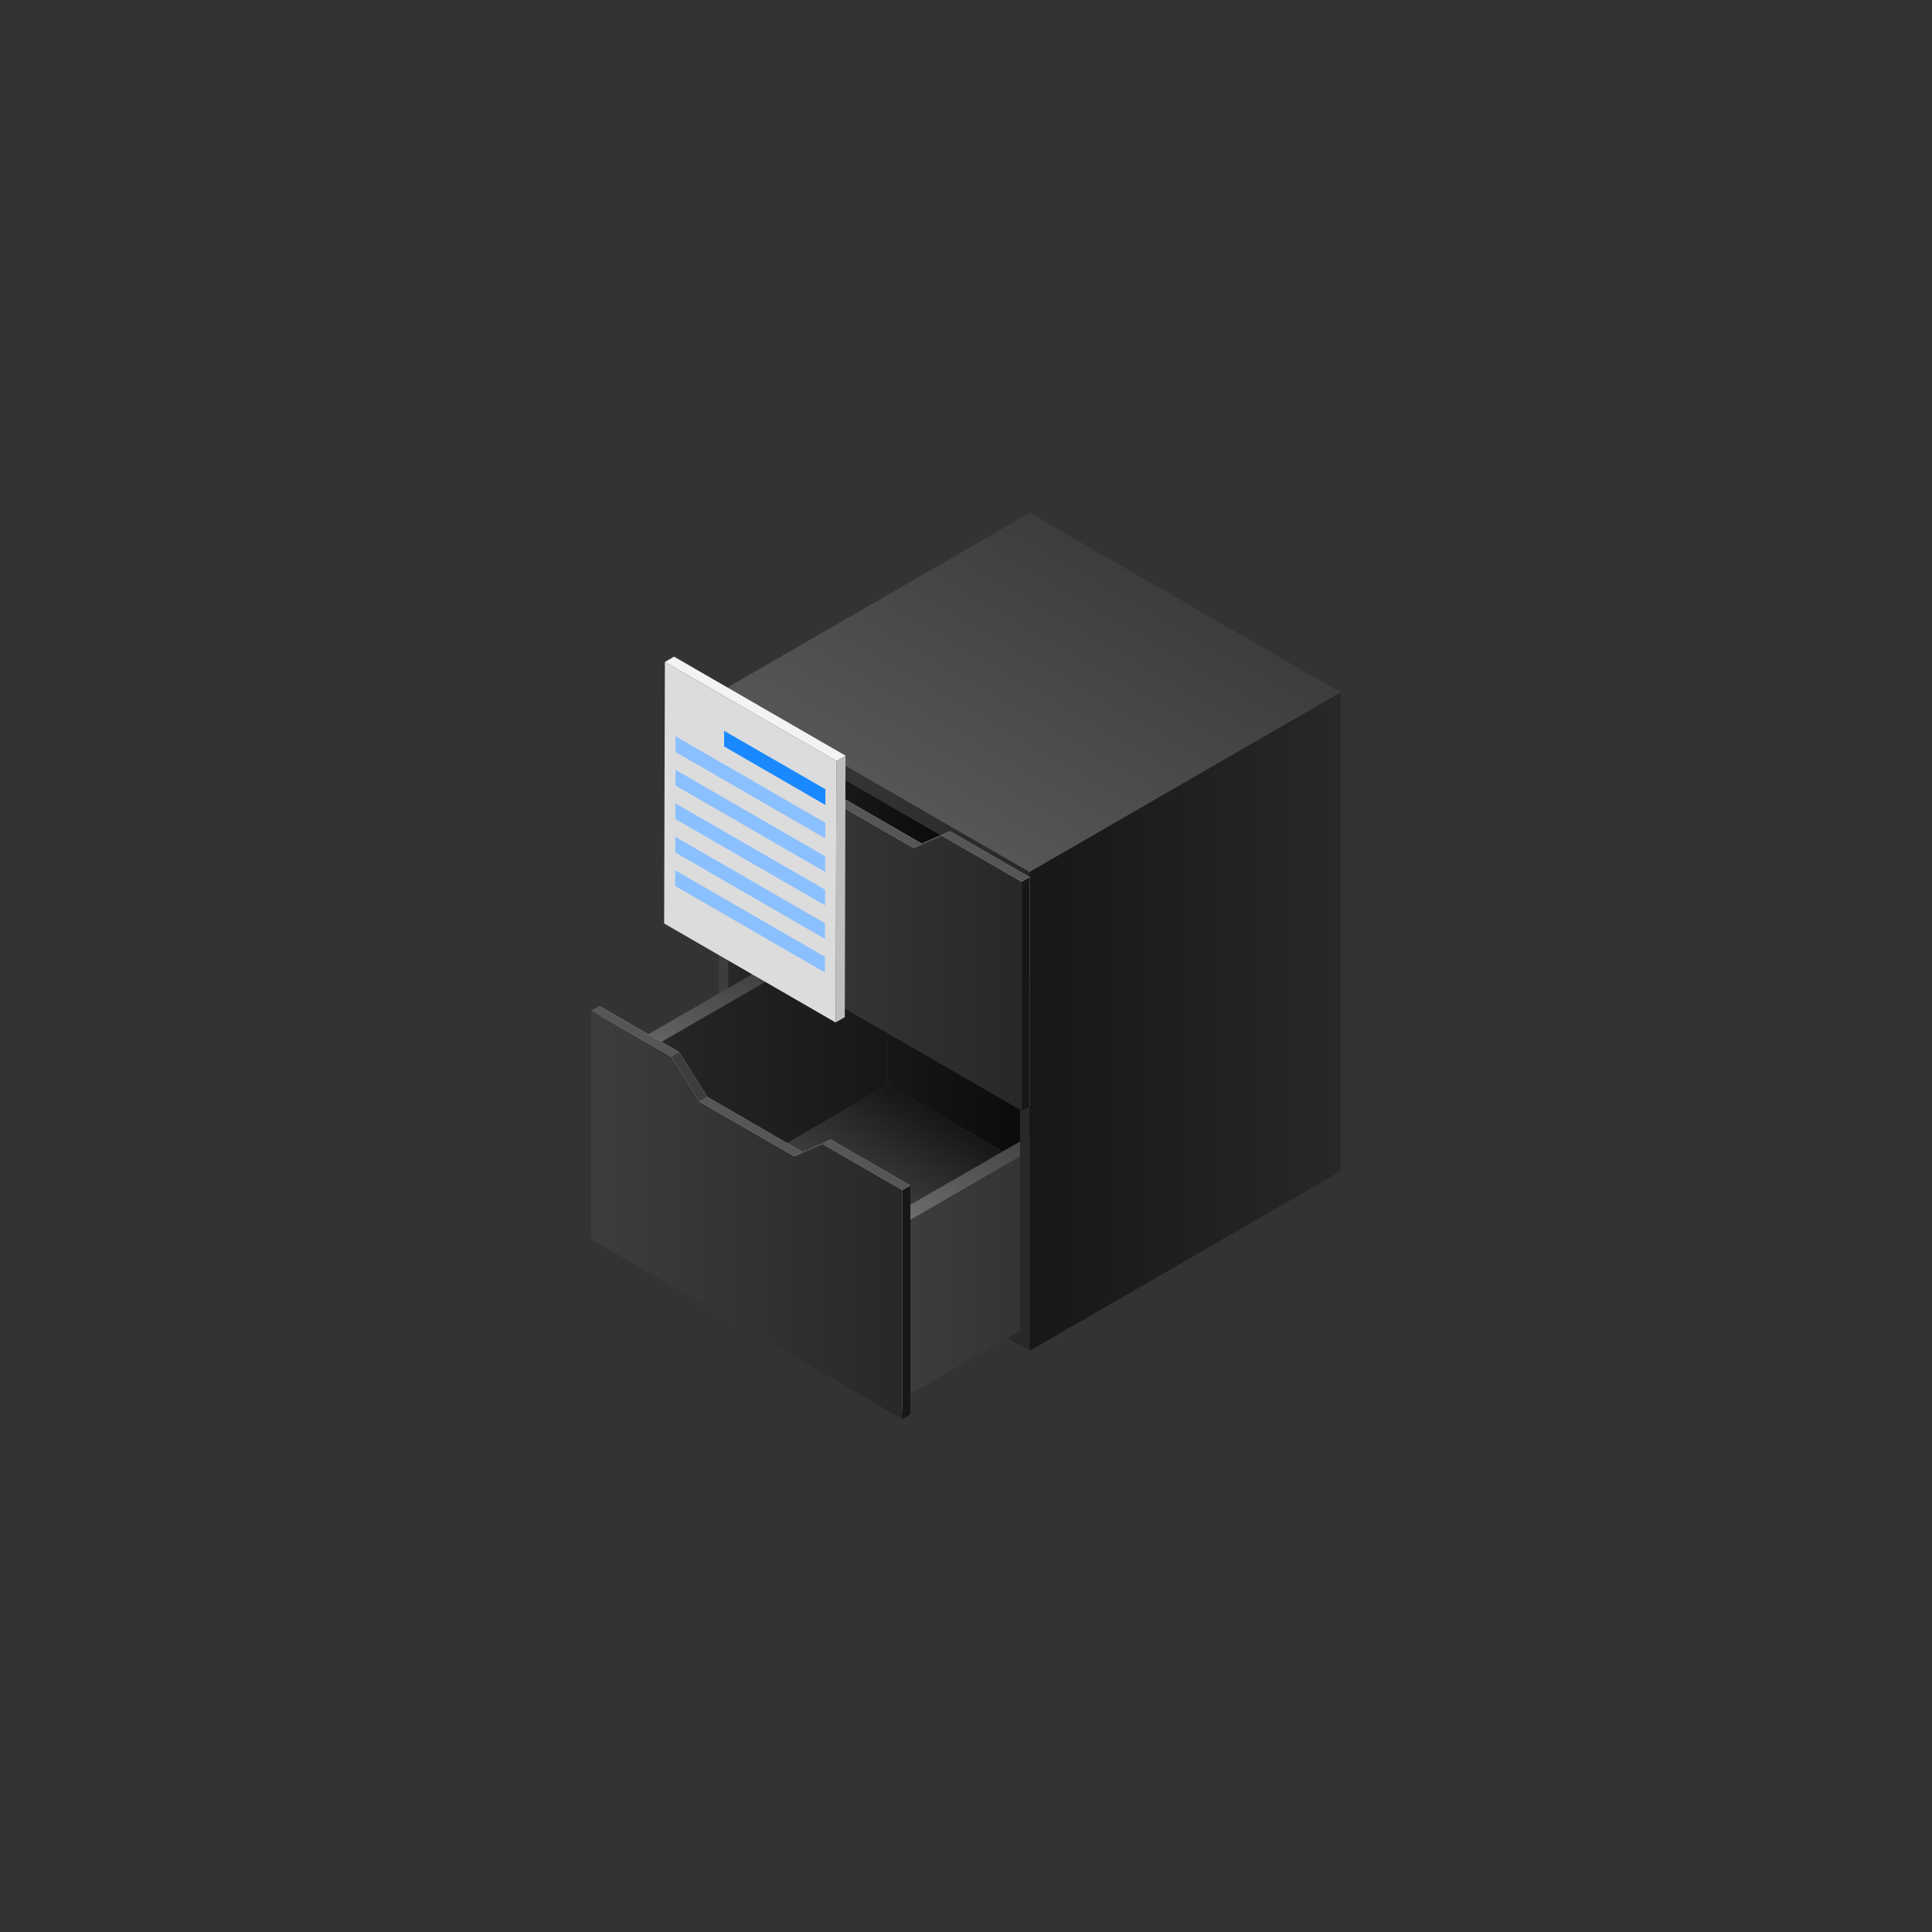 <svg xmlns="http://www.w3.org/2000/svg" xmlns:xlink="http://www.w3.org/1999/xlink" width="500" height="500" viewBox="0 0 500 500"><rect x="0" y="0" width="500" height="500" fill="#333333" stroke="none"/><defs><style>.cls-1{fill:url(#linear-gradient);}.cls-2{fill:url(#linear-gradient-2);}.cls-3{fill:url(#linear-gradient-3);}.cls-4{fill:url(#linear-gradient-4);}.cls-5{fill:url(#linear-gradient-5);}.cls-6{fill:url(#linear-gradient-6);}.cls-7{fill:url(#linear-gradient-7);}.cls-8{fill:url(#linear-gradient-8);}.cls-9{fill:#bdbdbd;}.cls-10{fill:url(#linear-gradient-9);}.cls-11{fill:#171717;}.cls-12{fill:#565656;}.cls-13{fill:#3d3d3d;}.cls-14{fill:url(#linear-gradient-10);}.cls-15{fill:#282828;}.cls-16{fill:url(#linear-gradient-11);}.cls-17{isolation:isolate;}.cls-18{fill:#bebebe;}.cls-19{fill:#f3f3f3;}.cls-20{fill:#dcdcdc;}.cls-21{fill:#8bc0ff;}.cls-22{fill:#1a89ff;}</style><linearGradient id="linear-gradient" x1="185.99" y1="264.4" x2="266.46" y2="264.4" gradientUnits="userSpaceOnUse"><stop offset="0" stop-color="#3d3d3d"/><stop offset="1" stop-color="#282828"/></linearGradient><linearGradient id="linear-gradient-2" x1="188.45" y1="264.4" x2="263.99" y2="264.4" gradientUnits="userSpaceOnUse"><stop offset="0" stop-color="#282828"/><stop offset="1"/></linearGradient><linearGradient id="linear-gradient-3" x1="246.35" y1="214.07" x2="286.6" y2="144.35" gradientUnits="userSpaceOnUse"><stop offset="0" stop-color="#565656"/><stop offset="1" stop-color="#3d3d3d"/></linearGradient><linearGradient id="linear-gradient-4" x1="233.12" y1="318.88" x2="305.15" y2="318.88" xlink:href="#linear-gradient"/><linearGradient id="linear-gradient-5" x1="213.36" y1="305.76" x2="249.37" y2="243.37" gradientUnits="userSpaceOnUse"><stop offset="0" stop-color="#6f6f6f"/><stop offset="1" stop-color="#171717"/></linearGradient><linearGradient id="linear-gradient-6" x1="164.6" y1="265.99" x2="229.77" y2="265.99" gradientUnits="userSpaceOnUse"><stop offset="0" stop-color="#282828"/><stop offset="1" stop-color="#171717"/></linearGradient><linearGradient id="linear-gradient-7" x1="229.77" y1="266.91" x2="298.49" y2="266.91" gradientUnits="userSpaceOnUse"><stop offset="0" stop-color="#171717"/><stop offset="1"/></linearGradient><linearGradient id="linear-gradient-8" x1="224.73" y1="308.57" x2="238" y2="285.59" gradientUnits="userSpaceOnUse"><stop offset="0" stop-color="#3d3d3d"/><stop offset="1" stop-color="#171717"/></linearGradient><linearGradient id="linear-gradient-9" x1="153.04" y1="314.39" x2="233.54" y2="314.39" xlink:href="#linear-gradient"/><linearGradient id="linear-gradient-10" x1="266.46" y1="264.39" x2="346.96" y2="264.39" gradientUnits="userSpaceOnUse"><stop offset="0" stop-color="#171717"/><stop offset="1" stop-color="#282828"/></linearGradient><linearGradient id="linear-gradient-11" x1="183.91" y1="234.59" x2="264.41" y2="234.59" xlink:href="#linear-gradient"/></defs><g id="Dark_Theme_Objects" data-name="Dark Theme Objects"><polygon class="cls-1" points="185.99 179.22 266.46 225.68 266.46 349.58 185.99 303.11 185.99 179.22"/><polygon class="cls-2" points="188.45 184.44 263.99 228.05 263.99 344.36 188.45 300.74 188.45 184.44"/><polygon class="cls-3" points="266.46 132.75 185.99 179.22 266.46 225.68 346.96 179.2 266.46 132.75"/><polygon class="cls-4" points="233.12 362.19 305.15 320.6 305.15 275.58 233.12 317.18 233.12 362.19"/><polygon class="cls-5" points="305.15 275.58 229.61 231.97 157.58 273.56 233.12 317.16 305.15 275.58"/><polygon class="cls-6" points="229.77 280.84 229.77 235.82 164.6 273.44 203.23 296.16 229.77 280.84"/><polygon class="cls-7" points="298.49 275.49 259.5 298 229.77 280.84 229.77 235.82 298.49 275.49"/><polygon class="cls-8" points="259.5 298 232.96 313.32 203.23 296.16 229.77 280.84 259.5 298"/><polygon class="cls-9" points="155.1 260.35 175.73 272.26 183.08 283.92 207.62 298.09 214.97 294.92 235.6 306.82 235.6 366.07 155.1 319.6 155.1 260.35"/><polygon class="cls-10" points="153.04 261.53 173.67 273.44 181.02 285.1 205.56 299.26 212.91 296.09 233.54 308 233.54 367.25 153.04 320.78 153.04 261.53"/><polygon class="cls-11" points="235.6 306.81 233.54 308 233.54 367.25 235.6 366.06 235.6 306.81"/><polygon class="cls-12" points="183.08 283.92 181.02 285.1 205.56 299.26 207.62 298.09 183.08 283.92"/><polygon class="cls-12" points="155.1 260.35 153.04 261.53 173.67 273.44 175.73 272.26 155.1 260.35"/><polygon class="cls-12" points="235.6 306.82 214.97 294.92 212.91 296.09 233.54 308 235.6 306.82"/><polygon class="cls-13" points="175.73 272.26 173.67 273.44 181.02 285.1 183.08 283.92 175.73 272.26"/><polygon class="cls-13" points="207.62 298.09 214.97 294.92 212.91 296.09 205.56 299.26 207.62 298.09"/><polygon class="cls-14" points="346.96 303.1 266.46 349.58 266.46 225.68 346.96 179.2 346.96 303.1"/><polygon class="cls-15" points="263.99 287.21 263.99 344.36 266.46 349.58 266.47 286.28 264.41 287.45 263.99 287.21"/><polygon class="cls-9" points="185.97 180.55 206.6 192.46 213.95 204.12 238.49 218.29 245.84 215.12 266.47 227.02 266.47 286.28 185.97 239.8 185.97 180.55"/><polygon class="cls-16" points="183.91 181.73 204.54 193.64 211.89 205.3 236.43 219.47 243.78 216.29 264.41 228.2 264.41 287.45 183.91 240.98 183.91 181.73"/><polygon class="cls-11" points="266.47 227.01 264.41 228.2 264.41 287.45 266.47 286.26 266.47 227.01"/><polygon class="cls-12" points="213.95 204.12 211.89 205.3 236.43 219.47 238.49 218.29 213.95 204.12"/><polygon class="cls-12" points="185.97 180.55 183.91 181.73 204.54 193.64 206.6 192.46 185.97 180.55"/><polygon class="cls-12" points="266.47 227.02 245.84 215.12 243.78 216.29 264.41 228.2 266.47 227.02"/><polygon class="cls-13" points="206.6 192.46 204.54 193.64 211.89 205.3 213.95 204.12 206.6 192.46"/><polygon class="cls-13" points="238.49 218.29 245.84 215.12 243.78 216.29 236.43 219.47 238.49 218.29"/><g class="cls-17"><polygon class="cls-18" points="216.26 264.62 218.63 263.24 218.82 195.56 216.46 196.94 216.26 264.62"/><polygon class="cls-19" points="216.46 196.94 218.82 195.56 174.44 169.94 172.07 171.32 216.46 196.94"/><polygon class="cls-20" points="172.07 171.32 171.88 239 216.26 264.62 216.46 196.94 172.07 171.32"/></g><polygon class="cls-21" points="174.78 207.88 174.77 211.95 213.53 234.32 213.54 230.26 174.78 207.88"/><polygon class="cls-21" points="174.83 190.55 174.82 194.62 213.58 216.99 213.59 212.93 174.83 190.55"/><polygon class="cls-22" points="187.41 189.13 187.4 193.19 213.6 208.32 213.61 204.25 187.41 189.13"/><polygon class="cls-21" points="174.81 199.22 174.8 203.29 213.55 225.66 213.56 221.6 174.81 199.22"/><polygon class="cls-21" points="174.74 225.23 174.72 229.29 213.48 251.67 213.49 247.6 174.74 225.23"/><polygon class="cls-21" points="174.76 216.56 174.75 220.62 213.5 243 213.51 238.93 174.76 216.56"/></g></svg>